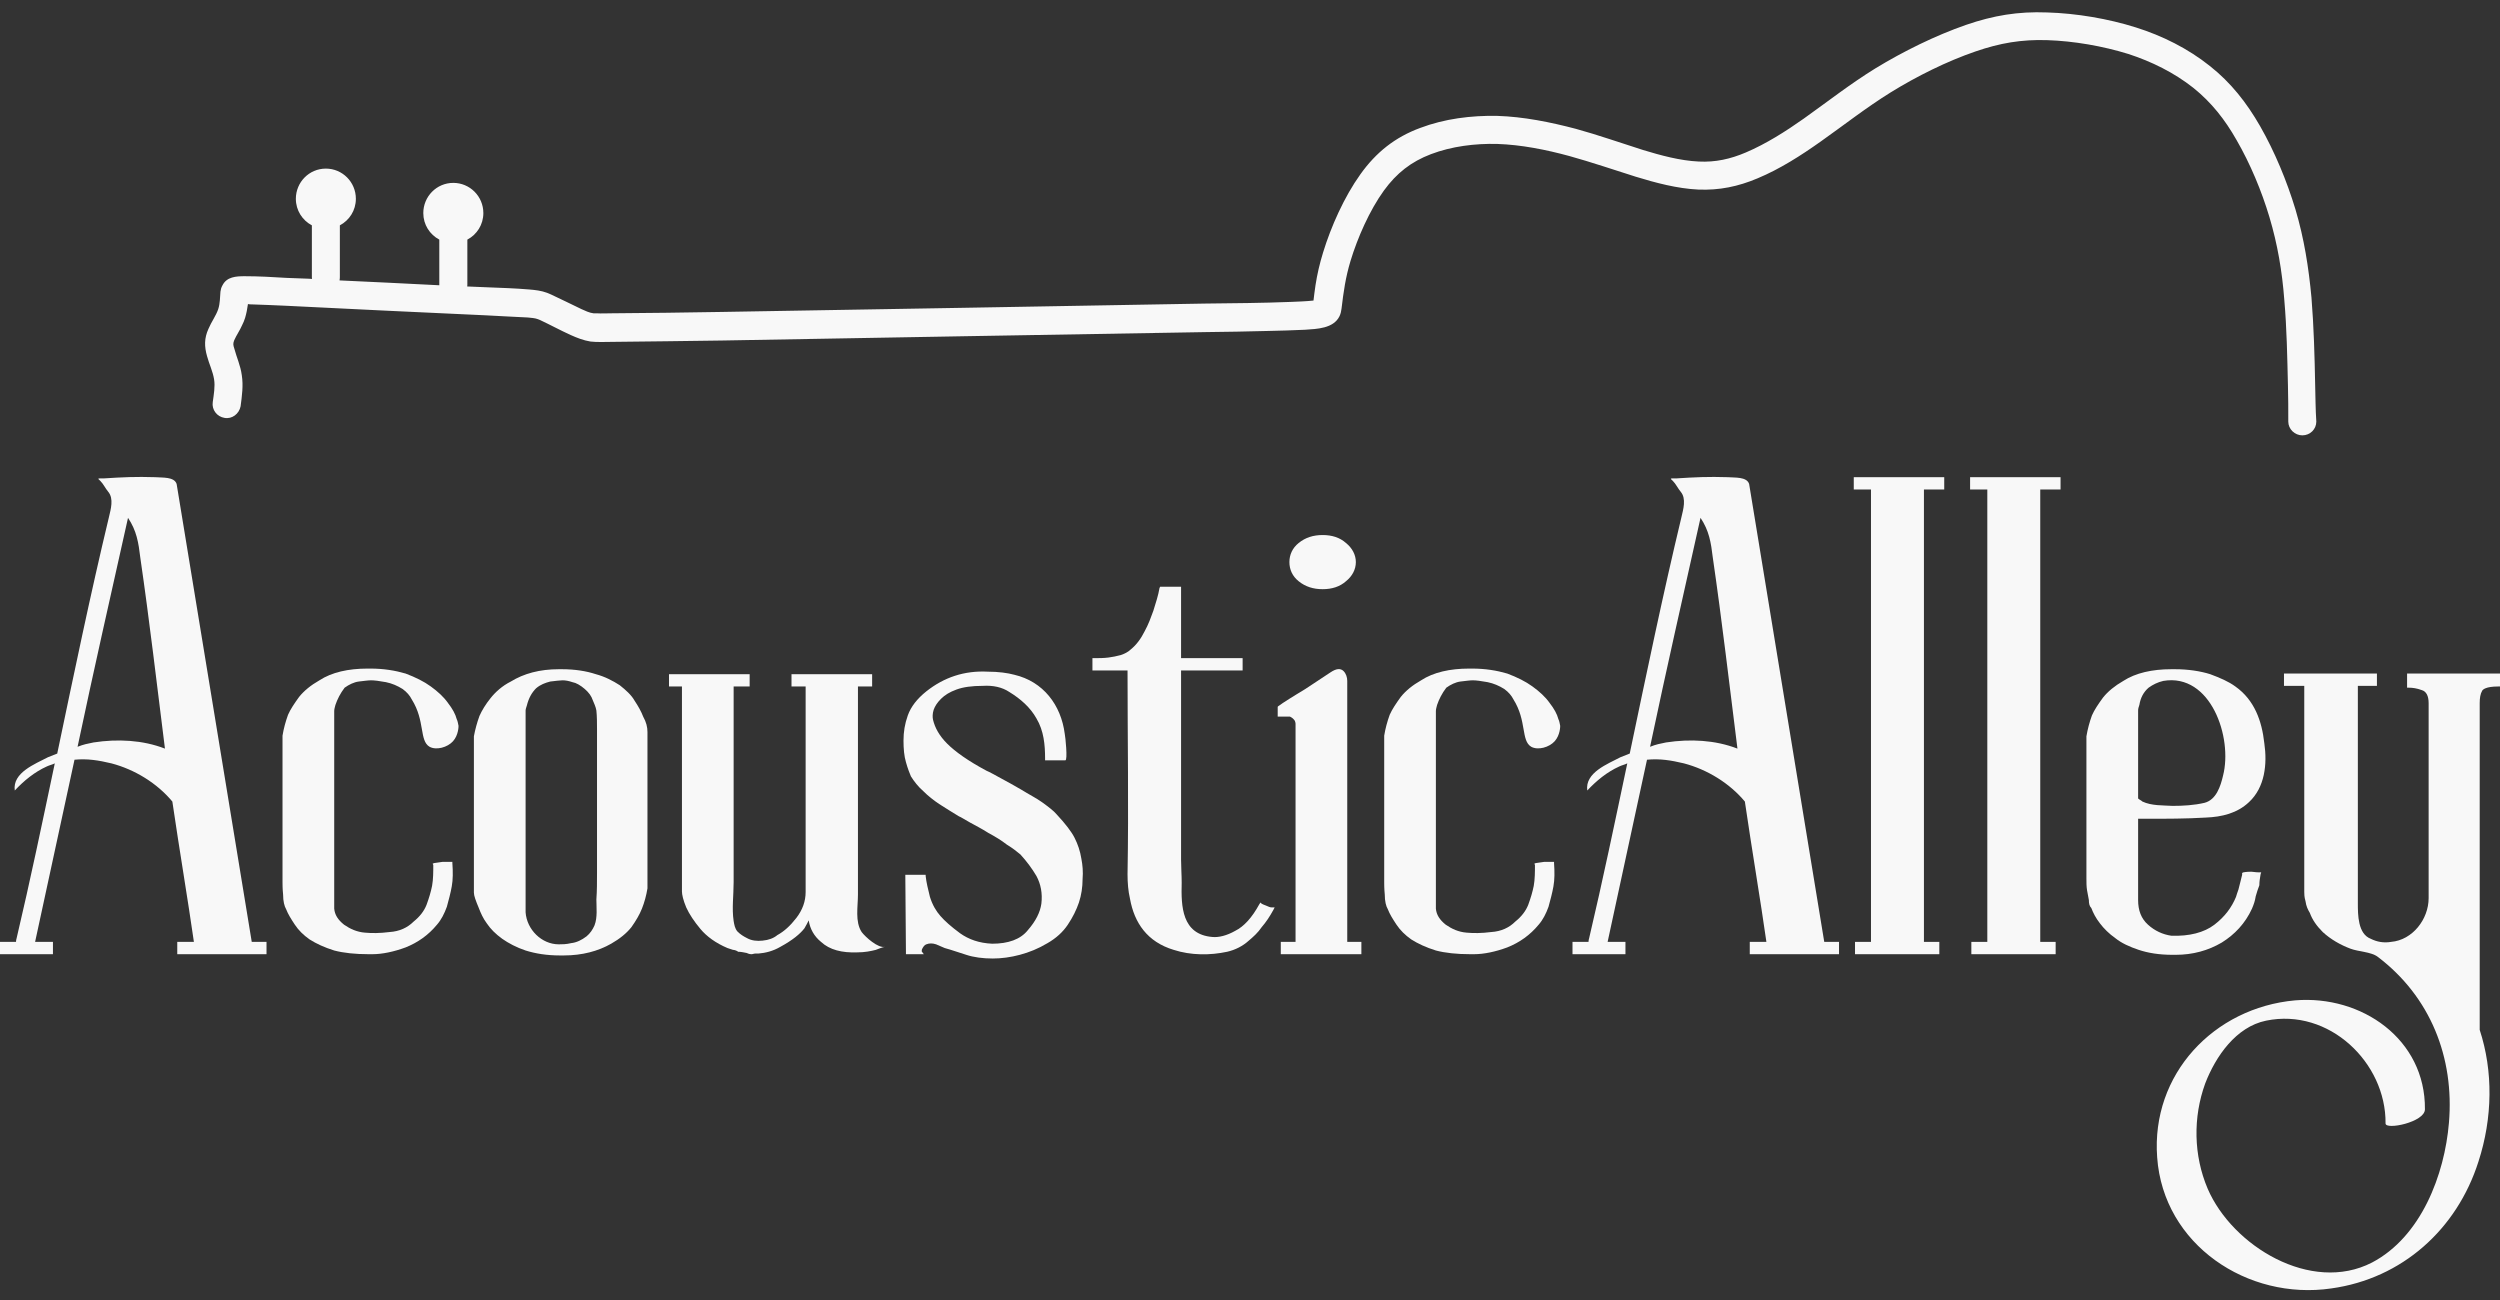 <svg width="150" height="78" viewBox="0 0 150 78" fill="none" xmlns="http://www.w3.org/2000/svg">
<rect x="0" y="0" width="150" height="78" fill="#333333" stroke="none"/>
<path fill-rule="evenodd" clip-rule="evenodd" d="M138.91 23.12C138.878 21.378 138.829 19.594 138.688 17.852C138.518 16.04 138.249 14.317 137.727 12.563C137.208 10.851 136.486 9.109 135.606 7.568C134.795 6.157 133.855 4.959 132.594 3.961C131.281 2.914 129.752 2.149 128.147 1.644C126.488 1.122 124.595 0.799 122.832 0.747C121.081 0.678 119.601 0.929 117.959 1.494C116.107 2.138 114.196 3.084 112.523 4.103C111.022 5.029 109.66 6.096 108.229 7.115C107.147 7.88 105.956 8.636 104.747 9.149C103.826 9.542 102.923 9.744 101.922 9.692C100.811 9.643 99.631 9.319 98.581 8.999C97.239 8.575 95.906 8.102 94.547 7.729C93.014 7.326 91.413 7.002 89.832 6.953C88.279 6.922 86.666 7.124 85.207 7.678C83.706 8.232 82.564 9.138 81.623 10.459C80.662 11.798 79.86 13.59 79.381 15.162C79.182 15.806 79.032 16.452 78.931 17.107C78.879 17.427 78.85 17.73 78.809 18.033C78.388 18.082 77.719 18.103 77.468 18.114C75.737 18.183 73.985 18.195 72.254 18.215C62.585 18.385 52.904 18.556 43.255 18.717C41.074 18.749 38.881 18.789 36.708 18.798C36.388 18.798 36.088 18.818 35.788 18.798C35.719 18.798 35.667 18.798 35.606 18.798C35.358 18.769 35.116 18.648 34.888 18.547C34.276 18.256 33.676 17.953 33.064 17.67C32.986 17.641 32.914 17.601 32.825 17.569C32.475 17.439 32.115 17.398 31.734 17.367C30.912 17.298 30.052 17.269 29.212 17.237L28.029 17.188C28.029 17.156 28.041 17.136 28.041 17.116V14.377C28.612 14.075 29.001 13.48 29.001 12.785C29.001 11.778 28.191 10.973 27.198 10.973C26.197 10.973 25.398 11.789 25.398 12.785C25.398 13.48 25.787 14.075 26.358 14.377V17.116C24.356 17.015 22.365 16.914 20.371 16.824C20.383 16.764 20.391 16.703 20.391 16.634V13.521C20.963 13.218 21.352 12.623 21.352 11.928C21.352 10.921 20.541 10.116 19.552 10.116C18.55 10.116 17.751 10.932 17.751 11.928C17.751 12.623 18.141 13.218 18.712 13.521V16.634C18.712 16.663 18.721 16.695 18.721 16.735L18.521 16.723L17.209 16.674C16.369 16.622 15.506 16.573 14.687 16.573C14.167 16.573 13.605 16.602 13.345 17.127C13.276 17.248 13.244 17.367 13.227 17.5C13.195 17.852 13.207 18.195 13.094 18.547C12.964 18.939 12.676 19.323 12.505 19.736C12.254 20.29 12.254 20.783 12.425 21.378C12.546 21.831 12.774 22.295 12.846 22.768C12.915 23.19 12.826 23.683 12.765 24.127C12.696 24.58 13.016 25.005 13.475 25.074C13.925 25.155 14.346 24.831 14.436 24.378C14.517 23.755 14.606 23.14 14.508 22.514C14.427 21.92 14.205 21.467 14.055 20.904C13.986 20.702 13.977 20.601 14.055 20.411C14.188 20.108 14.395 19.817 14.525 19.514C14.597 19.384 14.658 19.222 14.707 19.069C14.788 18.798 14.837 18.527 14.877 18.244C14.958 18.264 15.047 18.264 15.117 18.264C15.789 18.284 16.479 18.316 17.148 18.345C21.153 18.547 25.138 18.737 29.14 18.919C29.962 18.971 30.822 19 31.665 19.049C31.835 19.069 32.103 19.081 32.273 19.15C32.325 19.17 32.354 19.182 32.403 19.202C33.024 19.493 33.615 19.817 34.236 20.099C34.637 20.278 34.997 20.42 35.427 20.492C35.828 20.541 36.348 20.512 36.757 20.512C38.942 20.492 41.132 20.46 43.316 20.431C52.985 20.258 62.663 20.088 72.335 19.926C73.575 19.906 74.836 19.897 76.097 19.857C76.819 19.837 77.56 19.825 78.299 19.785C79.011 19.736 80.01 19.715 80.371 18.971C80.443 18.818 80.472 18.677 80.492 18.515C80.613 17.5 80.731 16.654 81.031 15.656C81.453 14.265 82.174 12.623 83.034 11.434C83.796 10.387 84.667 9.703 85.856 9.25C87.099 8.777 88.499 8.604 89.832 8.636C91.283 8.685 92.755 8.979 94.154 9.36C95.496 9.732 96.817 10.185 98.139 10.601C99.351 10.973 100.632 11.313 101.893 11.374C103.154 11.426 104.285 11.195 105.456 10.699C106.787 10.145 108.059 9.331 109.239 8.494C110.65 7.496 111.983 6.448 113.443 5.542C115.007 4.576 116.808 3.678 118.539 3.084C120.002 2.582 121.283 2.36 122.832 2.409C124.434 2.461 126.168 2.764 127.697 3.237C129.091 3.69 130.441 4.354 131.601 5.271C132.692 6.148 133.503 7.184 134.195 8.405C135.015 9.824 135.696 11.455 136.166 13.027C136.656 14.669 136.928 16.279 137.058 17.993C137.208 19.704 137.236 21.427 137.277 23.14C137.297 23.856 137.297 24.56 137.297 25.296C137.297 25.749 137.689 26.121 138.14 26.121C138.61 26.121 138.979 25.749 138.979 25.296C138.93 24.569 138.93 23.845 138.91 23.12Z" fill="#F8F8F8"/>
<path d="M15.105 56.513L10.598 29.038C10.451 28.594 9.75 28.669 9.305 28.631C8.163 28.594 7.349 28.631 6.204 28.706C5.909 28.706 5.797 28.669 6.019 28.854C6.204 29.038 6.316 29.295 6.501 29.517C6.833 29.924 6.648 30.553 6.535 31.032C5.427 35.649 4.432 40.45 3.434 45.214C3.249 45.286 3.064 45.361 2.88 45.433C2.106 45.84 0.739 46.356 0.886 47.43C1.44 46.838 2.069 46.322 2.808 45.987C2.955 45.915 3.139 45.877 3.287 45.802C2.548 49.311 1.809 52.857 0.998 56.291C0.998 56.291 0.961 56.404 0.961 56.513H0V57.252H3.177V56.513H2.106L4.47 45.583C5.243 45.508 5.909 45.618 6.686 45.802C8.088 46.172 9.418 46.986 10.341 48.093C10.745 50.864 11.299 54.15 11.634 56.513H10.636V57.252H15.991V56.513H15.105ZM5.612 44.547C5.243 44.622 5.024 44.66 4.654 44.807C5.65 40.081 6.611 35.871 7.681 31.07C8.197 31.843 8.31 32.547 8.42 33.47C8.974 37.273 9.418 41.114 9.897 44.917C8.567 44.4 7.055 44.325 5.612 44.547Z" fill="#F8F8F8"/>
<path d="M25.775 44.807C26.181 45.029 26.848 44.844 27.18 44.475C27.512 44.106 27.512 43.586 27.512 43.552C27.474 43.402 27.474 43.292 27.402 43.145C27.327 42.848 27.142 42.516 26.883 42.184C26.626 41.815 26.256 41.483 25.85 41.189C25.443 40.891 24.926 40.635 24.335 40.413C23.709 40.228 23.008 40.115 22.231 40.115H22.047C20.901 40.115 19.903 40.337 19.167 40.819C18.648 41.114 18.244 41.445 17.946 41.815C17.652 42.222 17.43 42.553 17.283 42.885C17.136 43.292 17.023 43.699 16.951 44.14V52.932C16.951 53.042 16.951 53.336 16.986 53.671C16.986 54.075 17.061 54.372 17.17 54.557C17.283 54.851 17.468 55.145 17.69 55.48C17.909 55.812 18.206 56.106 18.576 56.366C18.982 56.623 19.461 56.845 20.053 57.03C20.607 57.177 21.308 57.252 22.119 57.252H22.341C22.933 57.252 23.634 57.105 24.335 56.845C25.073 56.551 25.703 56.106 26.219 55.48C26.479 55.183 26.663 54.814 26.811 54.407C26.92 54.003 27.033 53.596 27.105 53.189C27.18 52.782 27.18 52.303 27.142 51.787V51.712H27.067C26.995 51.712 26.811 51.712 26.551 51.712C26.219 51.749 26.109 51.787 26.034 51.787L25.959 51.824L25.997 51.896C25.997 52.303 25.997 52.748 25.925 53.152C25.85 53.521 25.74 53.89 25.59 54.297C25.443 54.666 25.186 54.998 24.817 55.295C24.447 55.665 23.965 55.884 23.377 55.922C22.785 55.997 22.303 55.997 21.899 55.959C21.418 55.922 21.011 55.737 20.641 55.48C20.272 55.183 20.087 54.889 20.053 54.519V42.666C20.053 42.553 20.087 42.444 20.125 42.297C20.238 41.962 20.422 41.593 20.679 41.261C20.939 41.076 21.233 40.929 21.53 40.891C21.862 40.854 22.084 40.819 22.269 40.819C22.453 40.819 22.748 40.854 23.155 40.929C23.524 41.004 23.856 41.151 24.15 41.336C24.41 41.52 24.595 41.743 24.704 41.962C25.518 43.255 25.148 44.438 25.775 44.807Z" fill="#F8F8F8"/>
<path d="M38.591 42.998C38.478 42.701 38.294 42.369 38.072 42.037C37.887 41.705 37.555 41.408 37.186 41.114C36.782 40.854 36.3 40.597 35.746 40.45C35.192 40.265 34.491 40.153 33.715 40.153H33.53C32.385 40.153 31.427 40.413 30.65 40.892C30.134 41.151 29.727 41.52 29.433 41.89C29.136 42.259 28.913 42.629 28.766 42.96C28.619 43.367 28.509 43.771 28.434 44.178V53.559C28.434 53.743 28.544 54.04 28.729 54.482C28.841 54.776 28.988 55.111 29.21 55.405C29.433 55.737 29.727 56.034 30.134 56.328C30.503 56.588 30.982 56.845 31.536 57.03C32.128 57.214 32.791 57.327 33.605 57.327H33.827C34.935 57.327 35.893 57.067 36.669 56.623C37.186 56.328 37.593 55.997 37.887 55.627C38.147 55.258 38.369 54.889 38.516 54.519C38.663 54.15 38.776 53.743 38.848 53.302V43.921C38.848 43.624 38.776 43.33 38.591 42.998ZM31.536 42.629C31.536 42.553 31.574 42.444 31.611 42.331C31.721 41.89 31.905 41.558 32.165 41.298C32.422 41.076 32.719 40.967 33.014 40.892C33.345 40.854 33.605 40.819 33.752 40.819C33.937 40.819 34.121 40.854 34.344 40.929C34.566 40.967 34.823 41.114 35.082 41.336C35.339 41.558 35.489 41.777 35.561 41.999C35.636 42.184 35.746 42.406 35.783 42.629C35.821 42.998 35.821 43.402 35.821 43.771C35.821 44.622 35.821 45.433 35.821 46.284C35.821 47.317 35.821 48.388 35.821 49.424C35.821 50.382 35.821 51.38 35.821 52.341C35.821 52.895 35.821 53.449 35.783 53.965C35.783 54.444 35.858 55.036 35.674 55.515C35.561 55.775 35.414 55.997 35.192 56.181C34.898 56.404 34.6 56.551 34.269 56.588C33.974 56.66 33.715 56.66 33.53 56.66C32.497 56.66 31.611 55.775 31.536 54.742C31.536 54.335 31.536 53.928 31.536 53.521C31.536 52.044 31.536 50.604 31.536 49.126C31.536 47.614 31.536 46.062 31.536 44.547C31.536 43.921 31.536 43.292 31.536 42.629Z" fill="#F8F8F8"/>
<path d="M51.699 55.922C51.293 55.295 51.477 54.407 51.477 53.671C51.477 53.189 51.477 52.71 51.477 52.194C51.477 50.973 51.477 49.755 51.477 48.5C51.477 46.284 51.477 44.068 51.477 41.815C51.477 41.815 51.477 41.483 51.477 41.189H52.328V40.45H47.49V41.189H48.338V53.521C48.338 54.075 48.153 54.591 47.784 55.073C47.414 55.552 47.045 55.884 46.641 56.106C46.419 56.291 46.122 56.404 45.752 56.438C45.421 56.476 45.089 56.438 44.829 56.291C44.61 56.181 44.425 56.069 44.241 55.884C44.09 55.699 44.056 55.48 44.018 55.258C43.906 54.519 44.018 53.706 44.018 52.932C44.018 52.044 44.018 51.12 44.018 50.234C44.018 49.127 44.018 48.019 44.018 46.876C44.018 45.84 44.018 44.77 44.018 43.699C44.018 42.923 44.018 42.184 44.018 41.446C44.018 41.336 44.018 41.261 44.018 41.189H44.979V40.45H40.14V41.189H40.917V53.486C40.917 53.671 40.989 54.003 41.173 54.444C41.358 54.851 41.655 55.295 42.025 55.737C42.394 56.181 42.948 56.588 43.649 56.883C43.759 56.92 43.871 56.958 43.981 56.992C44.056 56.992 44.166 57.03 44.241 57.067L44.275 57.105C44.46 57.105 44.61 57.142 44.795 57.177C44.867 57.214 44.979 57.252 45.089 57.252C45.164 57.252 45.236 57.214 45.311 57.214H45.496C45.937 57.177 46.382 57.067 46.826 56.807C47.565 56.404 48.006 56.034 48.266 55.699C48.375 55.515 48.45 55.368 48.523 55.221C48.598 55.737 48.854 56.181 49.261 56.513C49.778 56.992 50.516 57.177 51.44 57.142C51.884 57.142 52.253 57.067 52.548 56.992C52.732 56.92 52.917 56.845 53.102 56.807C52.698 56.92 51.922 56.219 51.699 55.922Z" fill="#F8F8F8"/>
<path d="M64.883 51.527C64.808 51.048 64.661 50.641 64.476 50.272C64.291 49.903 63.922 49.424 63.406 48.87C63.221 48.648 62.924 48.425 62.52 48.131C62.151 47.871 61.706 47.649 61.299 47.392C60.858 47.133 60.451 46.91 60.044 46.691C59.637 46.469 59.38 46.322 59.196 46.247C58.088 45.655 57.312 45.101 56.833 44.622C56.351 44.14 56.094 43.661 55.981 43.182C55.947 43.032 55.947 42.813 56.019 42.591C56.094 42.369 56.241 42.147 56.463 41.927C56.685 41.705 56.98 41.52 57.387 41.373C57.791 41.223 58.31 41.151 58.974 41.151C59.565 41.114 60.119 41.223 60.561 41.52C61.227 41.927 61.819 42.444 62.188 43.108C62.63 43.846 62.705 44.694 62.705 45.508V45.618H63.922C64.069 45.618 63.922 44.178 63.885 44.031C63.663 42.297 62.592 40.891 60.858 40.485C60.451 40.375 59.897 40.3 59.268 40.3C57.866 40.228 56.648 40.635 55.578 41.483C55.023 41.927 54.654 42.406 54.469 42.923C54.285 43.439 54.21 43.921 54.21 44.438C54.21 44.917 54.247 45.361 54.357 45.73C54.469 46.137 54.579 46.394 54.654 46.579C54.839 46.876 55.096 47.208 55.393 47.464C55.687 47.762 56.019 48.018 56.351 48.241C56.758 48.5 57.164 48.757 57.534 48.979C57.644 49.017 57.866 49.164 58.197 49.349C58.529 49.533 58.899 49.718 59.306 49.978C59.712 50.197 60.082 50.419 60.413 50.679C60.783 50.901 61.042 51.12 61.227 51.27C61.596 51.674 61.928 52.119 62.188 52.563C62.445 53.042 62.557 53.596 62.482 54.225C62.407 54.742 62.151 55.258 61.669 55.812C61.227 56.366 60.489 56.623 59.528 56.623C58.752 56.588 58.125 56.366 57.606 55.997C57.055 55.59 56.685 55.258 56.426 54.961C56.166 54.666 55.947 54.297 55.797 53.818C55.687 53.374 55.578 52.932 55.54 52.563V52.488H54.319L54.357 57.252H55.428L55.318 57.105C55.28 57.067 55.318 57.03 55.318 56.958C55.393 56.807 55.465 56.698 55.578 56.66C55.762 56.588 55.947 56.588 56.166 56.66L56.685 56.883C57.09 56.992 57.496 57.142 57.975 57.289C58.42 57.437 58.974 57.511 59.565 57.511C60.082 57.511 60.636 57.437 61.19 57.289C61.744 57.142 62.298 56.92 62.852 56.588C63.368 56.291 63.775 55.922 64.069 55.48C64.367 55.036 64.586 54.591 64.736 54.15C64.883 53.706 64.955 53.227 64.955 52.748C64.993 52.303 64.955 51.897 64.883 51.527Z" fill="#F8F8F8"/>
<path d="M67.8 53.928C68.059 55.368 68.832 56.513 70.422 56.992C71.455 57.327 72.601 57.327 73.634 57.105C74.116 56.992 74.557 56.773 74.927 56.438C75.186 56.219 75.481 55.959 75.703 55.627C75.96 55.33 76.182 54.998 76.404 54.591L76.479 54.444H76.294C76.219 54.444 76.11 54.407 75.96 54.335C75.85 54.297 75.775 54.26 75.703 54.225L75.628 54.15L75.556 54.26C75.111 55.073 74.632 55.59 74.116 55.849C73.596 56.144 73.117 56.253 72.748 56.219C70.901 56.069 70.864 54.372 70.901 52.967C70.901 52.488 70.864 52.009 70.864 51.565C70.864 50.679 70.864 49.755 70.864 48.87C70.864 46.986 70.864 45.101 70.864 43.255C70.864 42.222 70.864 41.223 70.864 40.228H74.557V39.489H70.864V35.204H69.609L69.571 35.279C69.499 35.721 69.349 36.165 69.202 36.644C69.055 37.051 68.908 37.458 68.685 37.865C68.463 38.306 68.206 38.675 67.837 38.973C67.69 39.12 67.468 39.229 67.246 39.304C66.986 39.377 66.767 39.414 66.507 39.452C66.213 39.489 65.953 39.489 65.659 39.489H65.546V40.228H67.652C67.652 44.291 67.725 48.388 67.652 52.45C67.652 52.967 67.69 53.449 67.8 53.928Z" fill="#F8F8F8"/>
<path d="M77.918 34.873C78.325 35.204 78.803 35.351 79.358 35.351C79.912 35.351 80.39 35.204 80.76 34.873C81.129 34.578 81.351 34.171 81.351 33.727C81.351 33.285 81.129 32.879 80.76 32.581C80.39 32.25 79.912 32.102 79.358 32.102C78.803 32.102 78.325 32.25 77.918 32.581C77.548 32.879 77.364 33.285 77.364 33.727C77.364 34.171 77.548 34.578 77.918 34.873ZM80.835 56.513V40.854C80.835 40.635 80.76 40.413 80.613 40.265C80.428 40.081 80.171 40.115 79.836 40.337C79.21 40.744 78.731 41.076 78.325 41.336C77.918 41.593 77.586 41.777 77.364 41.927C77.069 42.112 76.847 42.259 76.7 42.369L76.662 42.406V42.998H77.401C77.548 43.07 77.623 43.145 77.695 43.255C77.733 43.367 77.733 43.402 77.733 43.439V56.513H76.847V57.252H81.683V56.513H80.835Z" fill="#F8F8F8"/>
<path d="M91.875 44.807C92.282 45.029 92.948 44.844 93.28 44.475C93.612 44.106 93.612 43.586 93.612 43.552C93.575 43.402 93.575 43.292 93.502 43.145C93.427 42.848 93.243 42.516 92.983 42.184C92.726 41.815 92.357 41.483 91.95 41.189C91.543 40.891 91.027 40.635 90.435 40.413C89.809 40.228 89.108 40.115 88.332 40.115H88.147C87.002 40.115 86.003 40.337 85.267 40.819C84.748 41.114 84.344 41.445 84.047 41.815C83.753 42.222 83.531 42.553 83.383 42.885C83.236 43.292 83.124 43.699 83.052 44.14V52.932C83.052 53.042 83.052 53.336 83.086 53.671C83.086 54.075 83.161 54.372 83.271 54.557C83.383 54.851 83.568 55.145 83.79 55.48C84.01 55.812 84.307 56.106 84.676 56.366C85.083 56.623 85.562 56.845 86.153 57.03C86.707 57.177 87.409 57.252 88.219 57.252H88.442C89.033 57.252 89.734 57.105 90.435 56.845C91.174 56.551 91.803 56.106 92.32 55.48C92.579 55.183 92.764 54.814 92.911 54.407C93.021 54.003 93.133 53.596 93.205 53.189C93.28 52.782 93.28 52.303 93.243 51.787V51.712H93.168C93.096 51.712 92.911 51.712 92.651 51.712C92.32 51.749 92.21 51.787 92.135 51.787L92.06 51.824L92.097 51.896C92.097 52.303 92.097 52.748 92.025 53.152C91.95 53.521 91.841 53.89 91.691 54.297C91.543 54.666 91.287 54.998 90.917 55.295C90.548 55.665 90.066 55.884 89.477 55.922C88.886 55.997 88.404 55.997 88 55.959C87.518 55.922 87.111 55.737 86.742 55.48C86.373 55.183 86.188 54.889 86.153 54.519V42.666C86.153 42.553 86.188 42.444 86.225 42.297C86.338 41.962 86.523 41.593 86.779 41.261C87.039 41.076 87.334 40.929 87.631 40.891C87.963 40.854 88.185 40.819 88.369 40.819C88.554 40.819 88.848 40.854 89.255 40.929C89.624 41.004 89.956 41.151 90.251 41.336C90.51 41.52 90.695 41.743 90.805 41.962C91.618 43.255 91.249 44.438 91.875 44.807Z" fill="#F8F8F8"/>
<path d="M109.455 56.513L104.948 29.038C104.801 28.594 104.1 28.669 103.656 28.631C102.513 28.594 101.699 28.631 100.554 28.706C100.26 28.706 100.147 28.669 100.369 28.854C100.554 29.038 100.666 29.295 100.851 29.517C101.183 29.924 100.998 30.553 100.886 31.032C99.778 35.649 98.782 40.45 97.784 45.214C97.599 45.286 97.415 45.361 97.23 45.433C96.457 45.84 95.089 46.356 95.236 47.43C95.79 46.838 96.419 46.322 97.158 45.987C97.305 45.915 97.49 45.877 97.637 45.802C96.898 49.311 96.159 52.857 95.349 56.291C95.349 56.291 95.311 56.404 95.311 56.513H94.35V57.252H97.527V56.513H96.457L98.82 45.583C99.593 45.508 100.26 45.618 101.036 45.802C102.438 46.172 103.768 46.986 104.692 48.093C105.096 50.864 105.65 54.15 105.984 56.513H104.986V57.252H110.341V56.513H109.455ZM99.962 44.547C99.593 44.622 99.374 44.66 99.004 44.807C100 40.081 100.961 35.871 102.031 31.07C102.548 31.843 102.66 32.547 102.77 33.47C103.324 37.273 103.768 41.114 104.247 44.917C102.917 44.4 101.405 44.325 99.962 44.547Z" fill="#F8F8F8"/>
<path d="M116.654 29.37V28.631H111.226V29.37H112.259V56.513H111.301V57.252H116.359V56.513H115.436V29.37H116.654Z" fill="#F8F8F8"/>
<path d="M123.633 29.37V28.631H118.206V29.37H119.239V56.513H118.281V57.252H123.339V56.513H122.415V29.37H123.633Z" fill="#F8F8F8"/>
<path d="M135.082 52.303C134.75 52.303 134.638 52.341 134.603 52.341L134.528 52.378V52.488C134.49 52.635 134.453 52.782 134.418 52.932C134.381 53.08 134.343 53.227 134.306 53.374C134.234 53.559 134.196 53.706 134.159 53.818C133.899 54.444 133.495 54.998 132.866 55.48C132.24 55.959 131.351 56.181 130.281 56.144C129.764 56.069 129.285 55.849 128.878 55.48C128.471 55.111 128.287 54.629 128.287 54.003V49.828C128.287 49.793 128.287 49.793 128.287 49.793V49.126C128.471 49.126 128.619 49.126 128.766 49.126C129.986 49.126 131.166 49.126 132.349 49.054C133.31 49.017 134.234 48.795 134.935 48.131C135.896 47.245 136.043 45.84 135.858 44.585C135.711 43.255 135.267 41.999 134.121 41.189C133.717 40.891 133.198 40.669 132.609 40.45C132.018 40.265 131.279 40.153 130.503 40.153H130.281C129.135 40.153 128.14 40.375 127.401 40.854C126.884 41.151 126.478 41.483 126.183 41.852C125.886 42.259 125.664 42.591 125.517 42.923C125.37 43.33 125.26 43.736 125.185 44.178V52.673C125.185 52.932 125.185 53.189 125.222 53.411C125.26 53.596 125.295 53.818 125.332 54.003C125.332 54.225 125.37 54.372 125.479 54.482C125.592 54.776 125.739 55.073 125.999 55.405C126.218 55.699 126.553 56.034 126.922 56.291C127.291 56.588 127.77 56.807 128.324 56.992C128.878 57.177 129.542 57.289 130.356 57.289H130.54C131.573 57.289 132.497 57.03 133.31 56.551C134.083 56.069 134.713 55.405 135.119 54.519C135.229 54.26 135.304 54.04 135.342 53.781C135.414 53.521 135.489 53.302 135.561 53.117C135.561 52.895 135.598 52.673 135.636 52.45L135.673 52.341H135.561C135.489 52.341 135.376 52.341 135.082 52.303ZM128.287 42.629C128.287 42.516 128.324 42.406 128.362 42.297C128.434 41.852 128.619 41.52 128.916 41.261C129.173 41.076 129.47 40.929 129.802 40.854C132.644 40.375 133.974 44.253 133.382 46.541C133.235 47.17 132.978 47.984 132.274 48.169C131.648 48.316 130.982 48.353 130.356 48.353C129.764 48.316 129.1 48.353 128.546 48.093C128.471 48.018 128.362 47.984 128.287 47.909V42.629Z" fill="#F8F8F8"/>
<path d="M144.425 40.413V41.261H144.535C144.757 41.261 145.017 41.298 145.311 41.408C145.568 41.483 145.718 41.743 145.718 42.184C145.718 42.184 145.718 53.856 145.718 53.89C145.718 55.145 144.757 56.404 143.465 56.513C143.02 56.588 142.616 56.513 142.247 56.328C141.471 56.034 141.471 54.889 141.471 54.188V41.151H142.616V40.413H137.039V41.151H138.256V53.521C138.256 53.633 138.256 53.818 138.331 54.075C138.369 54.372 138.479 54.591 138.591 54.776C138.738 55.183 138.995 55.552 139.364 55.922C139.846 56.366 140.435 56.698 141.026 56.92C141.508 57.105 142.247 57.105 142.651 57.399C145.828 59.8 147.268 63.456 146.936 67.371C146.676 70.473 145.274 74.204 142.319 75.753C138.663 77.637 133.937 74.758 132.46 71.321C131.611 69.327 131.574 67.039 132.312 65.008C132.939 63.383 134.159 61.609 135.968 61.239C139.734 60.463 143.17 63.753 143.133 67.409C143.133 67.812 145.496 67.334 145.496 66.557C145.533 62.347 141.693 59.69 137.702 60.022C132.829 60.463 129.06 64.454 129.43 69.44C129.799 74.683 134.86 78.044 139.881 77.305C144.128 76.714 147.415 73.759 148.707 69.697C149.559 67.074 149.596 64.269 148.782 61.793V42.184C148.782 41.89 148.82 41.63 148.93 41.446C148.967 41.373 149.152 41.189 149.89 41.189H150V40.413H144.425Z" fill="#F8F8F8"/>
</svg>

